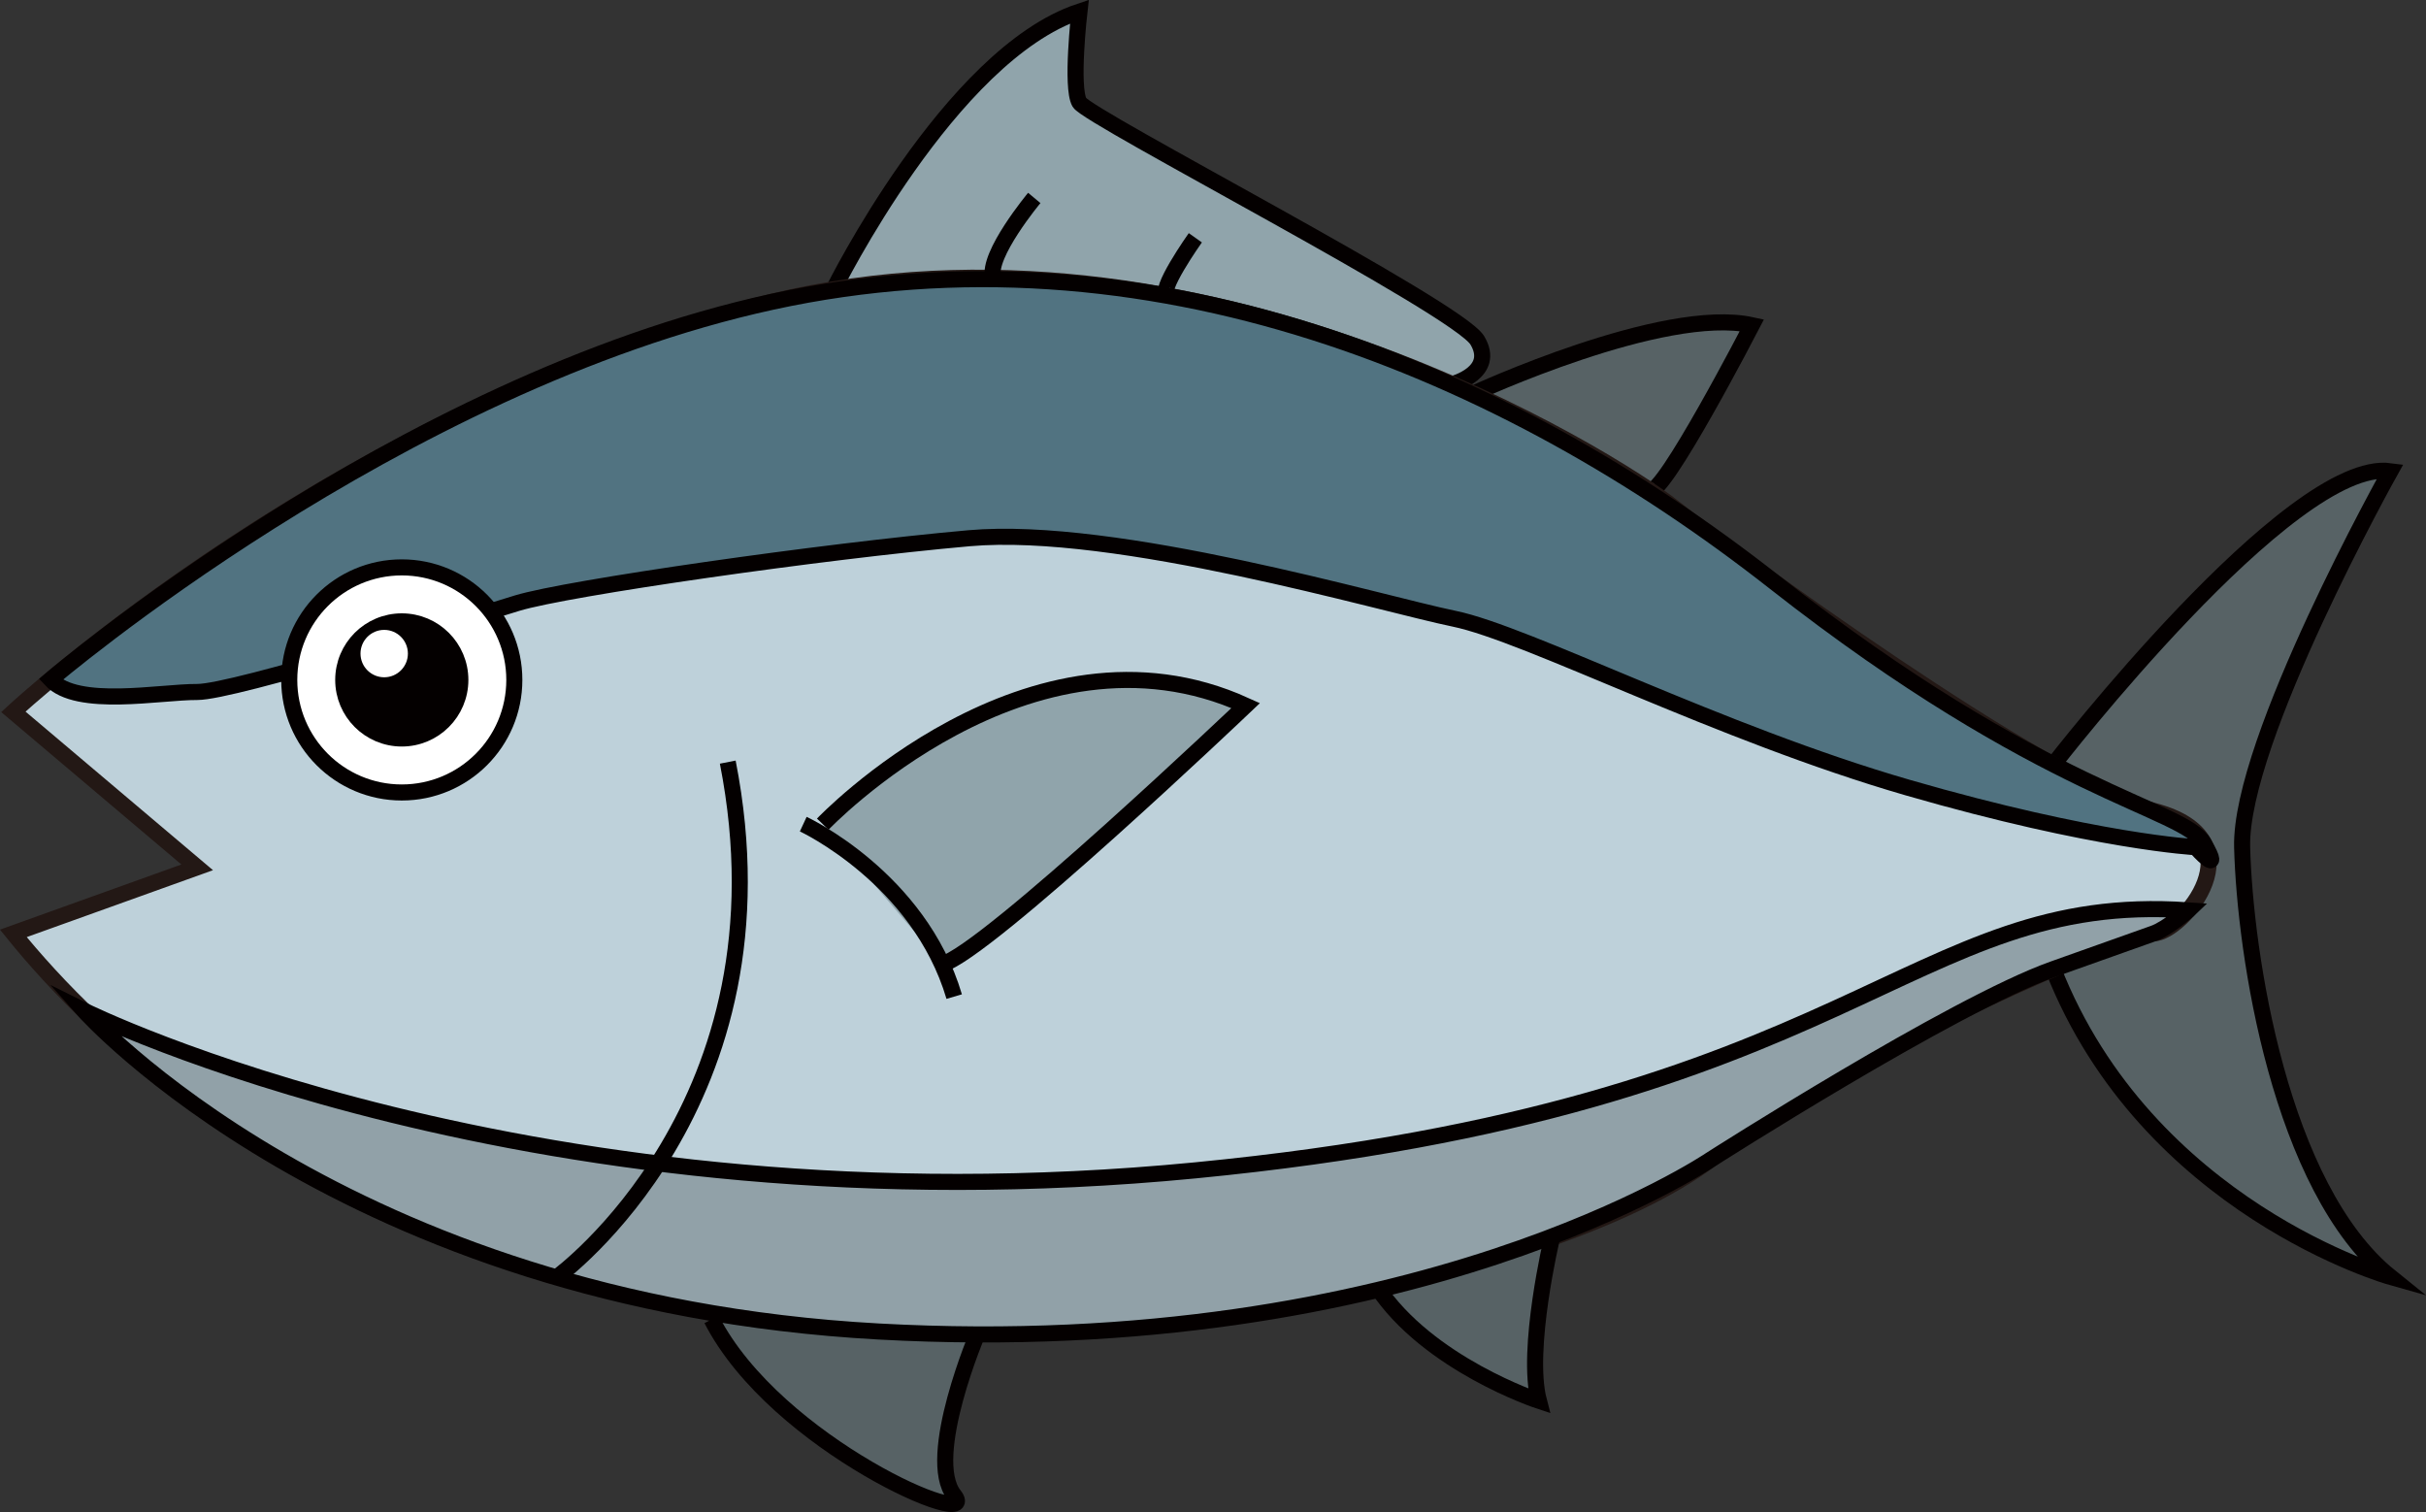 <?xml version="1.0" encoding="UTF-8"?>
<svg id="_レイヤー_2" data-name="レイヤー 2" xmlns="http://www.w3.org/2000/svg" viewBox="0 0 302.02 188.22">
  <rect x="0" y="0" width="302.02" height="188.22" fill="#333333" stroke="none"/>
  <defs>
    <style>
      .cls-1 {
        fill: #91a1a8;
      }

      .cls-1, .cls-2, .cls-3, .cls-4, .cls-5, .cls-6, .cls-7, .cls-8, .cls-9 {
        stroke-miterlimit: 10;
      }

      .cls-1, .cls-2, .cls-3, .cls-4, .cls-5, .cls-6, .cls-7, .cls-9 {
        stroke-width: 2px;
      }

      .cls-1, .cls-2, .cls-3, .cls-4, .cls-6, .cls-7, .cls-8, .cls-9 {
        stroke: #040000;
      }

      .cls-2 {
        fill: #040000;
      }

      .cls-3, .cls-8 {
        fill: #fff;
      }

      .cls-4 {
        fill: #90a4ab;
      }

      .cls-5 {
        fill: #bed1da;
        stroke: #231815;
      }

      .cls-6 {
        fill: #576265;
      }

      .cls-7 {
        fill: #517381;
      }

      .cls-9 {
        fill: none;
      }
    </style>
  </defs>
  <g id="_レイヤー_5" data-name="レイヤー 5">
    <g>
      <path class="cls-4" d="m103.79,36.01S118.23,6.83,134.38,1.44c0,0-1.08,9.42,0,11.31s47.11,25.58,49.53,29.61-3.11,5.46-3.11,5.46"/>
      <path class="cls-6" d="m183.44,49s23.62-10.95,34.66-8.52c0,0-11.16,21.58-12.72,20.55"/>
      <path class="cls-6" d="m255.61,95.21s29.56-38.24,41.97-36.56c0,0-18.79,33.59-18.45,46.82s4.7,42.41,18.45,53.48c0,0-30.27-8.53-41.97-38.31"/>
      <path class="cls-5" d="m1.66,88.61s41.08-38.15,94.49-51.06c53.41-12.91,105.05,19.95,112.09,25.53,7.04,5.58,46.36,34.33,59.86,37.85,13.5,3.52,3.52,15.26,0,15.26s-35.8,13.5-55.17,28.17c-19.37,14.67-80.4,27.58-128.53,18.19C36.29,153.17,11.64,128.52,1.66,116.19l22.89-8.22L1.66,88.61Z"/>
      <path class="cls-6" d="m193.21,154.11s-3.3,13.89-1.63,20.27c0,0-13.79-4.54-20.15-14.18"/>
      <path class="cls-6" d="m121.8,165.75s-6.71,15.67-3.02,20.37-22.14-6.18-30.19-21.87"/>
      <path class="cls-1" d="m272.42,113.32c-35.05-2.4-41.28,24.38-123.6,32.37S10.46,125.81,10.46,125.81c0,0,32.24,36.28,98.93,39.94,66.69,3.66,103.55-21.38,103.55-21.38,0,0,30.18-19.29,42.67-23.73,12.49-4.44,10.78-3.84,12.49-4.44s4.31-2.87,4.31-2.87Z"/>
      <path class="cls-9" d="m69.38,158.94s29.61-21.47,21.22-64.07"/>
      <path class="cls-4" d="m102.43,102.59s25.68-27.01,52.65-14.76c0,0-32.39,30.82-37.81,32.2"/>
      <path class="cls-9" d="m128.76,24.64s-5.92,7.11-5.12,9.93"/>
      <path class="cls-9" d="m148.81,29.6s-4.92,6.93-3.39,7.22"/>
      <path class="cls-7" d="m273.35,105.46s-12.36-.62-35.86-7.42-47.39-19.16-56.46-21.02-42.08-11.64-60.38-10.02-50.07,6.19-56.27,8.08-35.27,11.09-39.84,11.06-14.93,2.03-18.23-1.55c0,0,43.14-36.87,89.84-47.03s91.2,8.55,124.78,34.93c33.59,26.38,50.95,28.09,53.46,32.51s-1.04.47-1.04.47Z"/>
      <path class="cls-9" d="m118.79,124.06c-4.36-14.76-18.79-21.47-18.79-21.47"/>
      <circle class="cls-3" cx="50.02" cy="84.64" r="14.01"/>
      <circle class="cls-2" cx="50.02" cy="84.64" r="7.29"/>
      <circle class="cls-8" cx="47.83" cy="81.36" r="3.45"/>
    </g>
  </g>
</svg>